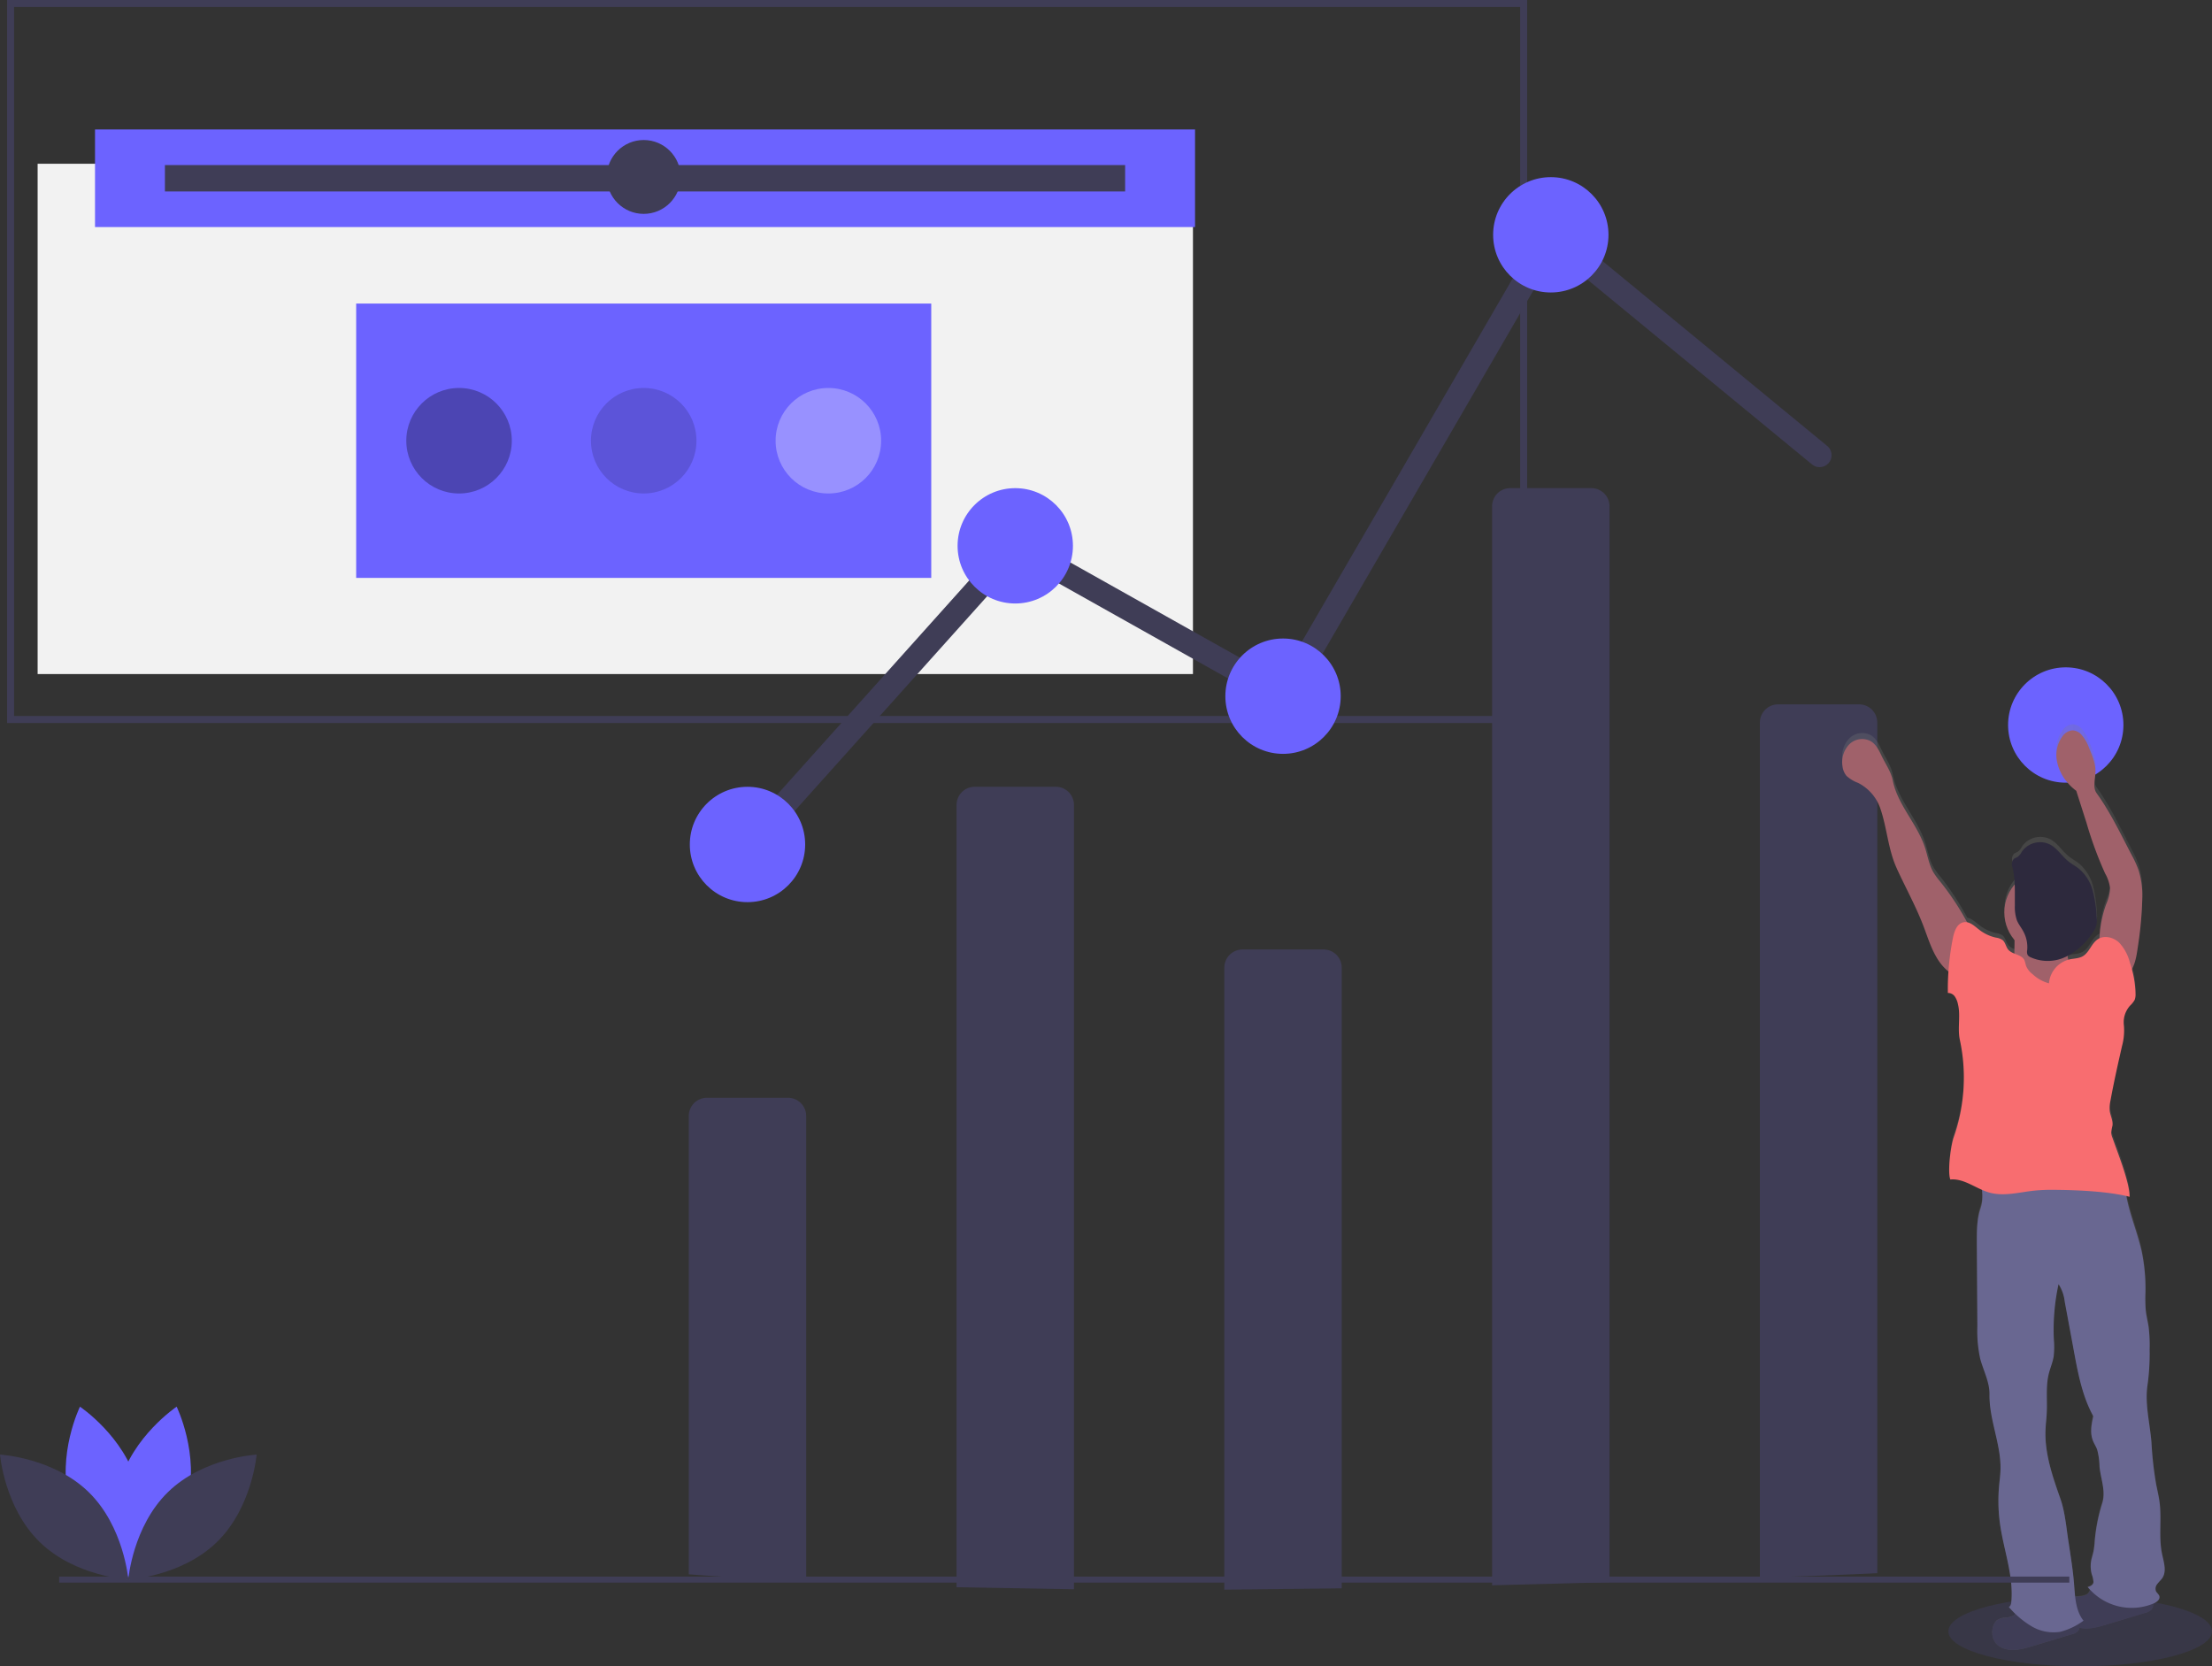 <svg xmlns="http://www.w3.org/2000/svg" xmlns:xlink="http://www.w3.org/1999/xlink" width="647.554" height="487.825" viewBox="0 0 647.554 487.825">
  <rect x="0" y="0" width="647.554" height="487.825" fill="#333333" stroke="none"/>
  <defs>
    <linearGradient id="linear-gradient" x1="0.627" y1="0.5" x2="1.626" y2="0.5" gradientUnits="objectBoundingBox">
      <stop offset="0" stop-color="gray" stop-opacity="0.251"/>
      <stop offset="0.54" stop-color="gray" stop-opacity="0.122"/>
      <stop offset="1" stop-color="gray" stop-opacity="0.102"/>
    </linearGradient>
  </defs>
  <g id="Group_2447" data-name="Group 2447" transform="translate(-1049.926 -592.55)">
    <g id="Group_2445" data-name="Group 2445" transform="translate(-711 -216)">
      <path id="Path_10602" data-name="Path 10602" d="M543.651,625.807h-445V414.132h445Zm-442.945-2.056H541.6V416.188H100.707Z" transform="translate(1664.349 394.418)" fill="#3f3d56"/>
      <rect id="Rectangle_2773" data-name="Rectangle 2773" width="338.218" height="149.395" transform="translate(1771.939 856.491)" fill="#f2f2f2"/>
      <rect id="Rectangle_2774" data-name="Rectangle 2774" width="322.03" height="28.573" transform="translate(1788.74 846.451)" fill="#6c63ff"/>
      <rect id="Rectangle_2775" data-name="Rectangle 2775" width="281.101" height="7.723" transform="translate(1809.205 856.877)" fill="#3f3d56"/>
      <circle id="Ellipse_671" data-name="Ellipse 671" cx="10.812" cy="10.812" r="10.812" transform="translate(1938.557 849.54)" fill="#3f3d56"/>
      <rect id="Rectangle_2776" data-name="Rectangle 2776" width="168.352" height="80.315" transform="translate(1865.193 897.42)" fill="#6c63ff"/>
      <circle id="Ellipse_672" data-name="Ellipse 672" cx="15.445" cy="15.445" r="15.445" transform="translate(1933.924 922.132)" opacity="0.15"/>
      <circle id="Ellipse_673" data-name="Ellipse 673" cx="15.445" cy="15.445" r="15.445" transform="translate(1987.982 922.132)" fill="#fff" opacity="0.3"/>
      <circle id="Ellipse_674" data-name="Ellipse 674" cx="15.445" cy="15.445" r="15.445" transform="translate(1879.866 922.132)" opacity="0.3"/>
    </g>
    <g id="Group_2446" data-name="Group 2446" transform="translate(35 11)">
      <g id="undraw_visual_data_b1wx" transform="translate(1041.997 596.242)">
        <ellipse id="Ellipse_640" data-name="Ellipse 640" cx="38.592" cy="10.245" rx="38.592" ry="10.245" transform="translate(543.3 452.642)" fill="#6c63ff" opacity="0.1"/>
        <path id="Path_10580" data-name="Path 10580" d="M367.081,571.5V707.775q-14.93-.73-29.842-1.755l-4.529-.32V571.5a5.318,5.318,0,0,1,5.318-5.318h23.734a5.318,5.318,0,0,1,5.318,5.318Z" transform="translate(-158.142 -259.487)" fill="#3f3d56"/>
        <path id="Path_10581" data-name="Path 10581" d="M462.71,649.522V420.5a5.318,5.318,0,0,1,5.318-5.318h23.734a5.318,5.318,0,0,1,5.318,5.318v229.62Z" transform="translate(-209.752 -199.539)" fill="#3f3d56"/>
        <path id="Path_10582" data-name="Path 10582" d="M592.71,681.6V499.5a5.318,5.318,0,0,1,5.318-5.318h23.734a5.318,5.318,0,0,1,5.318,5.318V681.211Z" transform="translate(-261.363 -230.902)" fill="#3f3d56"/>
        <path id="Path_10583" data-name="Path 10583" d="M757.081,275.5V590.473q-17.185.488-34.371.917V275.5a5.318,5.318,0,0,1,5.318-5.318h23.734A5.318,5.318,0,0,1,757.081,275.5Z" transform="translate(-312.974 -141.973)" fill="#3f3d56"/>
        <path id="Path_10584" data-name="Path 10584" d="M887.081,380.5V629.535c-11.457.555-22.914.947-34.371,1.3V380.5a5.318,5.318,0,0,1,5.318-5.318h23.734a5.318,5.318,0,0,1,5.318,5.318Z" transform="translate(-364.584 -183.659)" fill="#3f3d56"/>
        <path id="Path_10585" data-name="Path 10585" d="M318.5,267.9l78.389-87.434,78.389,44.019L553.668,89.41l78.389,64.52" transform="translate(-126.445 -35.36)" fill="none" stroke="#3f3d56" stroke-linecap="round" stroke-miterlimit="10" stroke-width="7"/>
        <circle id="Ellipse_658" data-name="Ellipse 658" cx="16.884" cy="16.884" r="16.884" transform="translate(174.87 215.653)" fill="#6c63ff"/>
        <circle id="Ellipse_659" data-name="Ellipse 659" cx="16.884" cy="16.884" r="16.884" transform="translate(253.259 128.219)" fill="#6c63ff"/>
        <circle id="Ellipse_660" data-name="Ellipse 660" cx="16.884" cy="16.884" r="16.884" transform="translate(331.648 172.238)" fill="#6c63ff"/>
        <circle id="Ellipse_661" data-name="Ellipse 661" cx="16.884" cy="16.884" r="16.884" transform="translate(410.038 37.167)" fill="#6c63ff"/>
        <circle id="Ellipse_662" data-name="Ellipse 662" cx="16.884" cy="16.884" r="16.884" transform="translate(560.787 180.679)" fill="#6c63ff"/>
        <path id="Path_10590" data-name="Path 10590" d="M892.747,395.407a5.427,5.427,0,0,0,1.206,2.876,10.436,10.436,0,0,0,3.359,2.032,13.266,13.266,0,0,1,6.488,7.459c2.008,5.861,2.267,12.06,4.824,17.716s5.56,11.089,7.767,16.884c1.254,3.286,2.255,6.705,4.094,9.7a15.039,15.039,0,0,0,3.359,3.865c-.139,2.123-.193,4.221-.181,6.344a2.412,2.412,0,0,1,2.062,1.085,6.277,6.277,0,0,1,.9,2.261c.826,3.419-.193,7.061.549,10.5a53.4,53.4,0,0,1-1.809,28.727c-.826,2.34-1.863,10.082-.983,12.4,3.28-.332,6.187,1.682,9.256,3.015a12.735,12.735,0,0,1-.434,5.427c-1.1,3.178-1.1,6.633-1.079,9.992l.151,24.88a37.525,37.525,0,0,0,.832,9.407c.9,3.443,2.786,6.953,2.726,10.51-.163,7.658,3.455,14.954,3.166,22.552-.054,1.459-.253,2.906-.392,4.354a49.522,49.522,0,0,0,.289,11.571c1.1,7.634,4,15.141,3.274,22.817-.048.519-.223,1.206-.711,1.4.6.681,1.242,1.357,1.893,2a1.718,1.718,0,0,1-.525.549,5.332,5.332,0,0,1-2.3.6,4.877,4.877,0,0,0-2.635.856,3.792,3.792,0,0,0-1.1,2.014,5.427,5.427,0,0,0,.724,4.51,5.035,5.035,0,0,0,2.044,1.531c2.786,1.206,5.982.332,8.888-.549l11.385-3.449a3.834,3.834,0,0,0,1.851-.965,2.027,2.027,0,0,0,.452-.977c2.514.6,5.276-.139,7.839-.9l11.385-3.455a3.782,3.782,0,0,0,1.851-.965,2.207,2.207,0,0,0,.464-1.809c.084-.036.169-.06.253-.1.868-.392,1.809-1.158,1.6-2.08-.151-.6-.754-.953-1.013-1.507a2.177,2.177,0,0,1,.422-2.129c.446-.6,1.049-1.1,1.459-1.737,1.315-2.014.422-4.661-.072-7.019-1.067-5.035-.078-10.293-.754-15.394-.229-1.719-.645-3.407-.977-5.113A104.481,104.481,0,0,1,983.2,594.9c-.434-5.837-2.056-11.59-1.128-17.378a67.481,67.481,0,0,0,.573-10.251,44.614,44.614,0,0,0-.283-6.536c-.235-1.616-.651-3.2-.832-4.824a43.736,43.736,0,0,1-.1-5.481,54.217,54.217,0,0,0-1.122-12.132c-1.206-5.481-3.473-10.727-4.438-16.221.326.072.651.145.965.229.036-4.221-3.66-13.4-5.029-17.4a5.061,5.061,0,0,1-.362-1.538,16.584,16.584,0,0,1,.38-2.068c.175-1.459-.6-2.846-.814-4.305a10.1,10.1,0,0,1,.223-3.063c.971-5.4,2.177-10.751,3.383-16.1a17.148,17.148,0,0,0,.537-5.952,7.472,7.472,0,0,1,1.809-5.927,7.026,7.026,0,0,0,1.339-1.682,4.269,4.269,0,0,0,.265-1.682,27.033,27.033,0,0,0-1.085-7.326,18.963,18.963,0,0,0,1.761-6.518,105.839,105.839,0,0,0,1.326-14.852,25.173,25.173,0,0,0-1.085-7.839,31.112,31.112,0,0,0-2.062-4.547c-3.172-6.108-6.2-12.536-10.209-18.132-1.206-1.7-.446-4.046-.362-6.145.09-2.533-.911-4.963-1.893-7.29a11.963,11.963,0,0,0-2.267-3.9,3.685,3.685,0,0,0-2.653-1.206,4,4,0,0,0-2.828,1.731,9.328,9.328,0,0,0-1.694,6.977,13.489,13.489,0,0,0,3.069,6.591,14.933,14.933,0,0,0,2.647,2.515q1.5,4.752,3.015,9.5A118.482,118.482,0,0,0,969.677,427a11.722,11.722,0,0,1,1.459,4.311,12.664,12.664,0,0,1-1.152,4.764,33.62,33.62,0,0,0-1.942,10.046,3.458,3.458,0,0,0-.507.277c-1.9,1.242-2.5,3.95-4.474,5.059-1.152.645-2.551.6-3.841.9a1.325,1.325,0,0,0-.35.1c-.048-.241-.1-.476-.127-.724a1.944,1.944,0,0,1,0-.464,20.254,20.254,0,0,0,7.5-7.139,6.53,6.53,0,0,0,.886-1.809,7,7,0,0,0,.09-2.352,37.533,37.533,0,0,0-1.116-7.748,12.886,12.886,0,0,0-4.034-6.567c-.989-.8-2.129-1.393-3.111-2.195-1.918-1.55-3.232-3.841-5.427-4.993a6.53,6.53,0,0,0-8.207,2.123,4.757,4.757,0,0,1-1.206,1.532,12.387,12.387,0,0,0-1.122.6,2.3,2.3,0,0,0-.482,2.376,24.725,24.725,0,0,1,.687,5.18,12.663,12.663,0,0,0-.036,16.383c0,1.122,0,2.243-.042,3.365a3.258,3.258,0,0,1-.042.639,4.348,4.348,0,0,1-1.809-1.206c-.675-.844-.8-2.086-1.622-2.78a4.576,4.576,0,0,0-1.978-.724,12.283,12.283,0,0,1-4.824-2.285c-1.116-.862-2.273-1.966-3.576-2.219a79.337,79.337,0,0,0-7.839-11.963,23.3,23.3,0,0,1-2.05-2.816c-1.3-2.261-1.682-4.92-2.5-7.4-2.291-6.947-8.008-12.518-9.4-19.706-.507-2.6-2.159-4.872-3.292-7.272-.766-1.622-1.61-3.335-3.142-4.263a5.348,5.348,0,0,0-6.338.971A7.616,7.616,0,0,0,892.747,395.407ZM964.34,639.433a5.33,5.33,0,0,1-2.3.6,11.12,11.12,0,0,0-1.206.193c-.151-1.266-.235-2.551-.332-3.8-.32-4.094-.959-8.159-1.592-12.217-.663-4.221-.977-8.84-2.412-12.892-2.31-6.6-4.649-13.393-4.354-20.381.066-1.586.265-3.16.35-4.74.193-3.913-.356-7.911.6-11.716.428-1.731,1.158-3.383,1.435-5.144a24.412,24.412,0,0,0,.06-4.788,63.631,63.631,0,0,1,1.369-16.492,11.64,11.64,0,0,1,1.809,5.174l2.261,12.265c1.345,7.278,2.533,15,6.1,21.473-.5,2.334-.995,4.824-.169,7.055.356.965.941,1.809,1.3,2.786a20.762,20.762,0,0,1,.7,5.125c.392,3.618,1.887,7.176.79,10.667a52.03,52.03,0,0,0-2.189,11.071,26.955,26.955,0,0,1-.362,3.117c-.193.929-.506,1.809-.681,2.762a9.149,9.149,0,0,0,.175,4.022,8.21,8.21,0,0,1,.494,2.261c0,.772-.947,1.327-1.706,1.447.223.289.464.567.712.838A2.641,2.641,0,0,1,964.34,639.433Z" transform="translate(-380.441 -187.49)" fill="url(#linear-gradient)"/>
        <path id="Path_10591" data-name="Path 10591" d="M969.458,816.513a4.879,4.879,0,0,0-2.635.856,3.714,3.714,0,0,0-1.1,2,5.355,5.355,0,0,0,.724,4.474,5.024,5.024,0,0,0,2.044,1.526c2.786,1.206,5.982.326,8.888-.549l11.385-3.425a3.823,3.823,0,0,0,1.851-.959,2.515,2.515,0,0,0,.048-2.931,5.693,5.693,0,0,0-2.412-1.924c-3.54-1.725-7.531-2.117-11.421-2.189-1.447,0-2.876-.35-3.859.766-.519.6-.422,1.248-1.206,1.761A5.427,5.427,0,0,1,969.458,816.513Z" transform="translate(-409.371 -357.612)" fill="#3f3d56"/>
        <path id="Path_10592" data-name="Path 10592" d="M1005.129,806.135a4.927,4.927,0,0,0-2.635.856,3.739,3.739,0,0,0-1.1,2,5.373,5.373,0,0,0,.724,4.48,5.066,5.066,0,0,0,2.044,1.52c2.792,1.206,5.982.332,8.888-.543l11.385-3.431a3.823,3.823,0,0,0,1.851-.959,2.508,2.508,0,0,0,.048-2.924,5.71,5.71,0,0,0-2.412-1.924c-3.546-1.725-7.537-2.123-11.427-2.195-1.447,0-2.87-.344-3.859.772-.519.6-.422,1.242-1.206,1.755a5.247,5.247,0,0,1-2.3.591Z" transform="translate(-423.533 -353.492)" fill="#3f3d56"/>
        <path id="Path_10593" data-name="Path 10593" d="M978.1,601.895a140.252,140.252,0,0,1,20.194-.567,4.018,4.018,0,0,1,1.308.205c1.483.6,1.713,2.545,1.851,4.13.6,6.44,3.413,12.44,4.824,18.747a53.563,53.563,0,0,1,1.122,12.06,43.254,43.254,0,0,0,.1,5.427c.181,1.61.6,3.19.832,4.794a44.024,44.024,0,0,1,.284,6.494,66.635,66.635,0,0,1-.573,10.173c-.929,5.747.693,11.457,1.128,17.27a103.09,103.09,0,0,0,1.369,12.126c.332,1.694.748,3.371.977,5.077.675,5.071-.314,10.293.754,15.3.494,2.34,1.387,4.969.072,6.971-.41.6-1.013,1.115-1.459,1.725a2.153,2.153,0,0,0-.422,2.117c.259.549.862.911,1.013,1.5.235.923-.73,1.676-1.6,2.068a16.648,16.648,0,0,1-19.392-4.788c.76-.121,1.688-.669,1.706-1.441a8.14,8.14,0,0,0-.494-2.243,9.046,9.046,0,0,1-.175-3.992c.175-.929.488-1.809.681-2.744a26.649,26.649,0,0,0,.362-3.1,51.381,51.381,0,0,1,2.189-11c1.1-3.467-.4-6.977-.79-10.595a20.806,20.806,0,0,0-.7-5.1c-.362-.953-.947-1.809-1.3-2.762-.826-2.225-.332-4.7.169-7.013-3.564-6.434-4.752-14.1-6.1-21.334l-2.261-12.18a11.976,11.976,0,0,0-1.809-5.144,62.808,62.808,0,0,0-1.369,16.383,24.121,24.121,0,0,1-.06,4.758c-.277,1.749-1.007,3.395-1.435,5.107-.935,3.781-.386,7.749-.6,11.638-.085,1.574-.283,3.136-.35,4.709-.3,6.947,2.044,13.7,4.354,20.255,1.417,4.022,1.731,8.593,2.412,12.8.6,4.034,1.272,8.068,1.592,12.138.3,3.739.428,7.785,2.756,10.721a19.752,19.752,0,0,1-6.814,3.262,12.578,12.578,0,0,1-8.394-1.628,26.406,26.406,0,0,1-6.633-5.638c.488-.169.663-.88.711-1.393.724-7.634-2.177-15.075-3.274-22.673a48.839,48.839,0,0,1-.289-11.493c.139-1.441.338-2.882.392-4.33.29-7.544-3.347-14.81-3.214-22.359.06-3.54-1.809-7.025-2.726-10.444a37.8,37.8,0,0,1-.832-9.346l-.151-24.723c0-3.341,0-6.766,1.079-9.919,1.327-3.8-.193-8.159-.422-12.174a50.18,50.18,0,0,0,19.41,2.165Z" transform="translate(-406.397 -272.806)" fill="#696791"/>
        <path id="Path_10594" data-name="Path 10594" d="M930.644,448.384a78.786,78.786,0,0,0-9.232-14.574,23.115,23.115,0,0,1-2.05-2.8c-1.3-2.249-1.682-4.89-2.5-7.351-2.291-6.9-8.008-12.44-9.4-19.573-.507-2.593-2.159-4.824-3.292-7.236-.766-1.61-1.61-3.31-3.142-4.221a5.356,5.356,0,0,0-6.337.965,7.531,7.531,0,0,0-1.942,6.362,5.383,5.383,0,0,0,1.206,2.858,10.514,10.514,0,0,0,3.359,2.02,13.194,13.194,0,0,1,6.488,7.411c2.008,5.819,2.267,11.982,4.824,17.6s5.56,11.011,7.767,16.757c1.254,3.262,2.255,6.633,4.094,9.648s4.709,5.542,8.177,5.994a20.171,20.171,0,0,1,.983-6.44C930.4,453.431,931.735,450.634,930.644,448.384Z" transform="translate(-380.44 -190.329)" fill="#a0616a"/>
        <path id="Path_10595" data-name="Path 10595" d="M1009.261,451.231a33.32,33.32,0,0,1,1.96-12.53,12.986,12.986,0,0,0,1.152-4.734,11.608,11.608,0,0,0-1.459-4.287,109.976,109.976,0,0,1-5.427-14.755l-3.015-9.437a14.663,14.663,0,0,1-2.647-2.5,13.325,13.325,0,0,1-3.069-6.548,9.2,9.2,0,0,1,1.694-6.922,4.01,4.01,0,0,1,2.828-1.725A3.7,3.7,0,0,1,1003.93,389a11.884,11.884,0,0,1,2.267,3.871c.983,2.316,1.984,4.728,1.893,7.236-.084,2.086-.862,4.414.362,6.108,4,5.56,7.037,11.945,10.209,18.017a30.487,30.487,0,0,1,2.062,4.516,24.836,24.836,0,0,1,1.085,7.8,108.284,108.284,0,0,1-1.327,14.755c-.428,3.069-.989,6.41-3.31,8.442A47.8,47.8,0,0,0,1009.261,451.231Z" transform="translate(-421.725 -188.665)" fill="#a0616a"/>
        <circle id="Ellipse_665" data-name="Ellipse 665" cx="12.512" cy="12.512" r="12.512" transform="translate(559.683 239.894)" fill="#a0616a"/>
        <path id="Path_10596" data-name="Path 10596" d="M987.022,492.734a16.737,16.737,0,0,0,2.7,6.241c.712,1.206,1.622,2.49,3.015,2.623a60.775,60.775,0,0,1-11.366,4.571,12.858,12.858,0,0,1-4.149.669,10.15,10.15,0,0,1-3.455-.886A17.179,17.179,0,0,1,964,494.543a22.676,22.676,0,0,0,4.649-.356,3.42,3.42,0,0,0,2.279-1.122,3.618,3.618,0,0,0,.47-2.014c.06-2.086.066-4.179,0-6.265a24.723,24.723,0,0,1,9.093,1.122c1.206.392,2.412.862,3.618,1.17.76.193,2.852,0,3.413.44C988.445,488.14,986.811,491.2,987.022,492.734Z" transform="translate(-408.767 -227.153)" fill="#a0616a"/>
        <path id="Path_10597" data-name="Path 10597" d="M973.566,498.805a7.875,7.875,0,0,1,5.994-7c1.29-.289,2.689-.253,3.841-.892,1.978-1.1,2.575-3.793,4.474-5.029s4.595-.549,6.247,1.013a13.415,13.415,0,0,1,3.166,5.964A30.191,30.191,0,0,1,998.91,502a4.222,4.222,0,0,1-.265,1.67,6.972,6.972,0,0,1-1.339,1.67,7.393,7.393,0,0,0-1.809,5.891,16.884,16.884,0,0,1-.537,5.909c-1.206,5.318-2.412,10.631-3.383,16a9.929,9.929,0,0,0-.223,3.015c.187,1.453.989,2.828.814,4.281a16.2,16.2,0,0,0-.38,2.056,4.984,4.984,0,0,0,.362,1.526c1.369,3.974,5.065,13.079,5.029,17.288-6.422-1.646-15.889-2.014-22.522-2.044a50.133,50.133,0,0,0-5.463.241c-4.36.47-8.822,1.743-13.049.567-3.925-1.091-7.4-4.221-11.457-3.829-.88-2.3.157-9.992.983-12.319a52.726,52.726,0,0,0,1.809-28.54c-.742-3.413.277-7.037-.549-10.426a6.215,6.215,0,0,0-.9-2.249,2.412,2.412,0,0,0-2.062-1.079,76.815,76.815,0,0,1,1.507-16.239c.4-1.9,1.206-4.143,3.154-4.468,1.725-.3,3.172,1.164,4.559,2.231a12.246,12.246,0,0,0,4.824,2.267,4.576,4.576,0,0,1,1.978.724c.826.687.947,1.924,1.622,2.762,1.206,1.5,3.9,1.375,4.758,3.105a11.837,11.837,0,0,1,.452,1.58,5.8,5.8,0,0,0,1.99,2.569A11.192,11.192,0,0,0,973.566,498.805Z" transform="translate(-400.81 -225.62)" fill="#f86d70"/>
        <path id="Path_10598" data-name="Path 10598" d="M975.192,449.327a2.286,2.286,0,0,1,.482-2.364c.332-.259.766-.356,1.122-.6A4.824,4.824,0,0,0,978,444.835a6.548,6.548,0,0,1,8.195-2.08c2.177,1.14,3.491,3.419,5.427,4.957.983.8,2.123,1.387,3.111,2.183a12.789,12.789,0,0,1,4.034,6.524,37.025,37.025,0,0,1,1.115,7.694,6.923,6.923,0,0,1-.09,2.34,6.549,6.549,0,0,1-.886,1.809,20.146,20.146,0,0,1-7.9,7.308,12.209,12.209,0,0,1-10.528.181,1.809,1.809,0,0,1-.808-.645,2.322,2.322,0,0,1-.127-1.393,9.533,9.533,0,0,0-1.049-5.336c-.6-1.206-1.508-2.243-1.99-3.491a12.161,12.161,0,0,1-.567-4.329C975.885,456.762,976.144,452.981,975.192,449.327Z" transform="translate(-413.163 -210.223)" fill="#2d293d"/>
      </g>
      <g id="Group_2442" data-name="Group 2442" transform="translate(-976.316 -44.679)">
        <rect id="Rectangle_2772" data-name="Rectangle 2772" width="588.458" height="1.77" transform="translate(2008.564 1087.786)" fill="#3f3d56"/>
        <path id="Path_10613" data-name="Path 10613" d="M460.931,746.9c-3.78,13.973-16.727,22.627-16.727,22.627s-6.819-14-3.039-27.974,16.727-22.627,16.727-22.627S464.711,732.932,460.931,746.9Z" transform="translate(1585.066 319.123)" fill="#6c63ff"/>
        <path id="Path_10614" data-name="Path 10614" d="M424.642,746.9c3.78,13.973,16.727,22.627,16.727,22.627s6.819-14,3.039-27.974-16.727-22.627-16.727-22.627S420.862,732.932,424.642,746.9Z" transform="translate(1586.967 319.123)" fill="#6c63ff"/>
        <path id="Path_10615" data-name="Path 10615" d="M427.7,745.726c10.372,10.1,11.639,25.618,11.639,25.618s-15.55-.849-25.922-10.946-11.639-25.618-11.639-25.618S417.324,735.629,427.7,745.726Z" transform="translate(1589.468 317.299)" fill="#3f3d56"/>
        <path id="Path_10616" data-name="Path 10616" d="M455.86,745.726c-10.372,10.1-11.639,25.618-11.639,25.618s15.55-.849,25.922-10.946,11.639-25.618,11.639-25.618S466.232,735.629,455.86,745.726Z" transform="translate(1584.583 317.299)" fill="#3f3d56"/>
      </g>
    </g>
  </g>
</svg>

